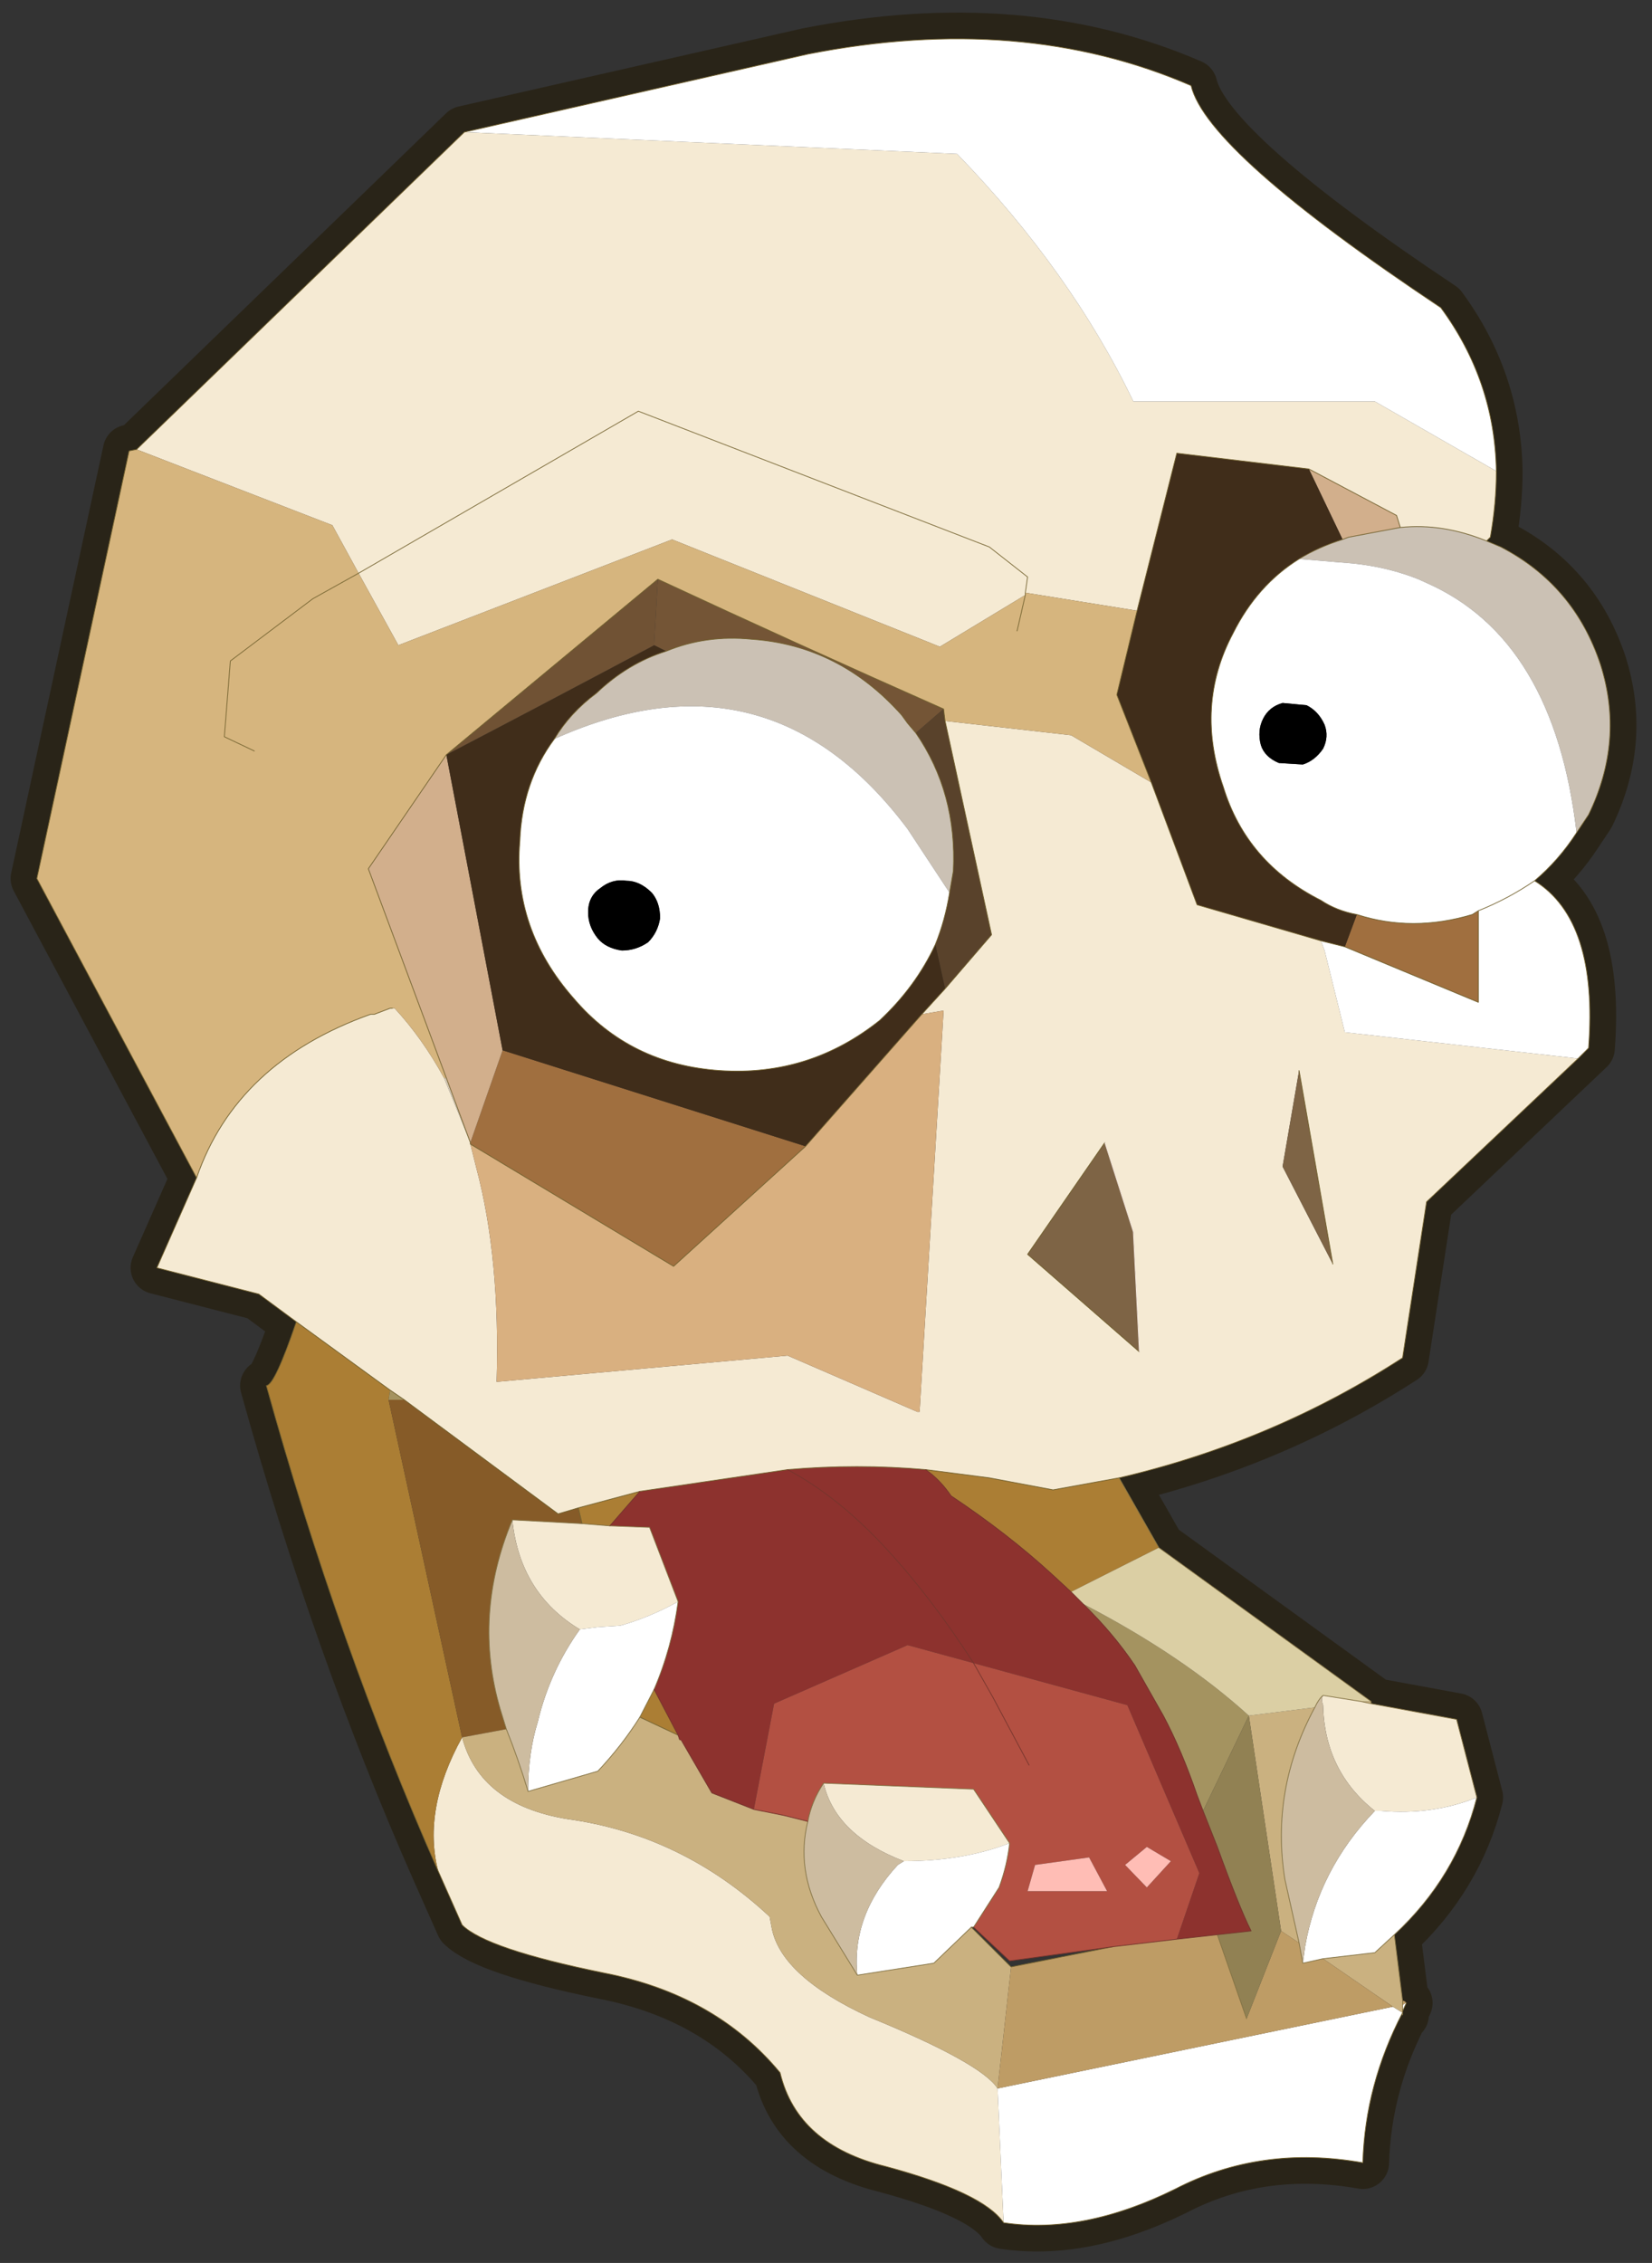 <svg width="276" height="378" xmlns="http://www.w3.org/2000/svg" xmlns:xlink="http://www.w3.org/1999/xlink">
 <rect width="100%" height="100%" fill="#333333" stroke="none"/>
 <defs>
  <g transform="matrix(1,0,0,1,192.55,294) " id="shape0">
   <path id="svg_1" stroke-opacity="0" stroke-linejoin="round" stroke-linecap="round" stroke="#ff00ff" fill="none" d="m187.95,-293.5l0,380l-379.95,0l-0.05,0l0,-380l380,0m-95,294.1l-189.95,0"/>
   <path id="svg_2" stroke-opacity="0" stroke-linejoin="round" stroke-linecap="round" stroke="#ff00ff" fill="none" d="m187.95,-293.5l-190,190l190,190m-380,-380l190,190l-189.95,190"/>
  </g>
  <g transform="matrix(1,0,0,1,54.2,74.6) " id="sprite0">
   <use id="svg_3" xlink:href="#shape1" width="108.4" transform="matrix(1,0,0,1,-54.2,-74.6) " height="149.2"/>
  </g>
  <g transform="matrix(1,0,0,1,54.2,74.6) " id="shape1">
   <path id="svg_4" stroke-width="3.5" stroke-linejoin="round" stroke-linecap="round" stroke="#292418" fill="none" d="m50.2,-19.95q-1.2,1.85 -2.8,3.2q4.25,2.65 3.6,11.15l-10.8,10.25l-1.6,10.4q-8.65,5.6 -18.9,8l2.65,4.65l14.15,10.25l0,0.15l5.7,1.05l1.35,5.2q-1.35,5.3 -5.5,9.15l0.55,4.4q0.15,0 0.25,0.15l-0.25,0.55l0,0.25l0,-0.15q-2.5,4.8 -2.65,10q-6.8,-1.2 -12.5,1.75q-6.15,3.05 -11.45,2.25q-1.35,-2 -7.85,-3.75q-5.9,-1.45 -7.05,-6.25q-4.3,-5.2 -11.75,-6.65q-7.85,-1.6 -9.45,-3.2l-1.6,-3.6q-6.65,-15.05 -11.45,-32.35q0.55,0 2,-4.25l-2.5,-1.85l-6.8,-1.75l2.65,-6l-10.65,-19.95l6.15,-28.5l0.5,-0.1l21.85,-21.15l22.9,-5.2q14.25,-2.8 25.55,2.1q1.05,4.4 16.65,14.8q3.6,4.9 3.7,10.9q0,2.15 -0.4,4.4l-0.25,0.25l0.95,0.4q4.9,2.55 6.65,7.85q1.6,5.05 -0.8,10l-0.8,1.2z"/>
   <path id="svg_5" fill-rule="evenodd" fill="#f5ead3" d="m44.85,-44.05q0,2.15 -0.4,4.4l-0.25,0.25q-2.95,-1.2 -5.75,-0.9l-0.25,-0.8l-5.85,-3.1l-8.8,-1.05l-2.65,10.5l-7.45,-1.2l0,0.15l-5.7,3.45l-17.85,-7.15l-18.25,7.05l-2.65,-4.8l18.65,-10.8l23.4,9.05l2.55,2l-0.15,1.05l0.15,-1.05l-2.55,-2l-23.4,-9.05l-18.65,10.8l-1.75,-3.2l-13.05,-5.05l21.85,-21.15l32.85,1.45q7.6,7.85 11.75,16.5l16.1,0l8.1,4.65m5.45,39.15l-10.1,9.55l-1.6,10.4q-8.65,5.6 -18.9,8l-4.4,0.8l-4.25,-0.8l-4.25,-0.55q-4.55,-0.4 -9.2,0l-9.85,1.45l-4.1,1.1l-1.35,0.4l-10.25,-7.6l-0.95,-0.65l-6.25,-4.55l-2.5,-1.85l-6.8,-1.75l2.65,-6q2.65,-7.7 11.6,-10.9l0.25,0l1.05,-0.4l0.15,0l0.15,0q1.85,2 3.3,4.65l1.75,4.3l0,0.1l0.4,1.6q1.6,6 1.35,14.25l19.4,-1.75l8.65,3.75l0.15,0l1.6,-26.75l-1.45,0.25l1.55,-1.7l3.1,-3.6l-3.1,-14.25l8.4,0.95l5.35,3.15l3.05,8.15l8.25,2.4l0.25,0.65l1.35,5.45l15.55,1.75m-13.8,43l5.7,1.05l1.35,5.2q-2.95,1.2 -6.4,0.9l-0.4,0q-3.35,-2.65 -3.45,-7.05q-0.15,-0.4 0,-0.65l2.5,0.4l0.7,0.15m-24.5,34.6q-1.35,-2 -7.85,-3.75q-5.9,-1.45 -7.05,-6.25q-4.3,-5.2 -11.75,-6.65q-7.85,-1.6 -9.45,-3.2l-1.6,-3.6q-1.05,-4.1 1.6,-8.9q1.2,4.5 7.05,5.45q7.6,1.05 13.45,6.5l0.15,0.8q0.65,3.2 6.5,5.9q7.45,3.05 8.55,4.75l0.4,8.95m-28.1,-46.6l1.85,0.15l2.65,0.1l1.9,4.95q-1.9,1.05 -3.85,1.6l-1.5,0.1l-1.2,0.15q-4,-2.4 -4.5,-7.3l4.65,0.25m37.15,-11.45l-0.4,-8l-1.9,-5.95l-5.15,7.45l7.45,6.5m10.65,-18.75l-1.1,6.4l3.35,6.5l-2.25,-12.9m-31.7,47.5l10,0.4l2.4,3.6q-3.1,1.2 -7.05,1.2q-4.55,-1.75 -5.35,-5.2"/>
   <path id="svg_6" fill-rule="evenodd" fill="#cbc1b4" d="m44.2,-39.4l0.95,0.4q4.9,2.55 6.65,7.85q1.6,5.05 -0.8,10l-0.8,1.2q-1.5,-12.9 -10,-16.65l-0.55,-0.25q-2,-0.8 -4.35,-1.05l-3.6,-0.3q1.3,-0.8 2.9,-1.3l0.4,-0.15l3.45,-0.65q2.8,-0.3 5.75,0.9m-54.7,7.35q2.65,-1.1 5.7,-0.8q5.85,0.4 10,5.05l0.4,0.55l0.55,0.65q2.75,4 2.5,9.2l-0.25,1.45l-2.8,-4.25q-9.3,-12.4 -23.55,-6q1.05,-1.75 2.8,-3.05q2.1,-2 4.65,-2.8"/>
   <path id="svg_7" fill-rule="evenodd" fill="#ffffff" d="m50.2,-19.95q-1.2,1.85 -2.8,3.2q4.25,2.65 3.6,11.15l-0.7,0.7l-15.55,-1.75l-1.35,-5.45l-0.25,-0.65l1.6,0.4l8.9,3.7l0,-6.1l-0.4,0.25q-4,1.2 -7.7,0q-1.35,-0.25 -2.4,-0.95q-4.95,-2.5 -6.5,-7.55q-1.9,-5.45 0.65,-10.25q1.6,-3.2 4.4,-4.95l3.6,0.3q2.35,0.25 4.35,1.05l0.55,0.25q8.5,3.75 10,16.65m-6.65,64.3q-1.35,5.3 -5.5,9.15l-1.3,1.2l-3.45,0.4l-1.35,0.3l0.15,-1.1q0.9,-5.15 4.65,-9.05l0.4,0q3.45,0.3 6.4,-0.9m-4.7,13.7l-0.25,0.55l0,-0.4q0.15,-0.15 0.25,-0.15m-0.25,0.65q-2.5,4.8 -2.65,10q-6.8,-1.2 -12.5,1.75q-6.15,3.05 -11.45,2.25l-0.4,-8.95l26.35,-5.45l0.65,0.4m-62.55,-125.35l22.9,-5.2q14.25,-2.8 25.55,2.1q1.05,4.4 16.65,14.8q3.6,4.9 3.7,10.9l-8.1,-4.65l-16.1,0q-4.15,-8.65 -11.75,-16.5l-32.85,-1.45m71.35,49.9q-1.75,1.2 -3.75,2q2,-0.8 3.75,-2m-65.35,-9.45q14.25,-6.4 23.55,6l2.8,4.25q-0.3,1.85 -0.95,3.45q-1.3,2.8 -3.7,5.05q-4.7,3.75 -10.65,3.35q-6,-0.4 -9.75,-4.8q-4.1,-4.65 -3.6,-10.5q0.15,-3.9 2.3,-6.8m47.1,0.4q0.25,0.8 1.2,1.2l1.6,0.1q0.8,-0.25 1.35,-1.05q0.4,-0.8 0.1,-1.6q-0.4,-0.9 -1.2,-1.3l-1.6,-0.15q-0.9,0.25 -1.3,1.05q-0.4,0.8 -0.15,1.75m-44.05,9.55q-0.8,0.55 -0.8,1.6q0,0.95 0.65,1.75q0.55,0.65 1.6,0.8q0.95,0 1.75,-0.55q0.65,-0.65 0.8,-1.6q0,-1.05 -0.55,-1.7q-0.8,-0.8 -1.7,-0.8q-0.95,-0.15 -1.75,0.5m-1.35,49.4l1.2,-0.15l1.5,-0.1q1.95,-0.55 3.85,-1.6q-0.4,3.05 -1.6,5.85l-0.95,1.85q-1.2,1.9 -2.8,3.6l-4.65,1.35q0,-2.55 0.65,-4.65q0.8,-3.35 2.8,-6.15m28.65,14.25q-0.15,1.45 -0.7,2.95l-1.7,2.65l-0.15,0l-2.5,2.4l-5.1,0.8q-0.4,-4 2.7,-7.35l0.4,-0.25q3.95,0 7.05,-1.2"/>
   <path id="svg_8" fill-rule="evenodd" fill="#a06f3f" d="m43.65,-14.75l0,6.1l-8.9,-3.7l0.8,-2.15q3.7,1.2 7.7,0l0.4,-0.25m-67.2,15.55l0,-0.1l2.15,-6.15l20.2,6.4l-8.8,8l-13.55,-8.15"/>
   <path id="svg_9" fill-rule="evenodd" fill="#745536" d="m6.15,-26.6l-0.55,-0.65l-0.4,-0.55q-4.15,-4.65 -10,-5.05q-3.05,-0.3 -5.7,0.8l-0.8,-0.4l0.25,-4.4q9.45,4.4 19.05,8.65l-1.85,1.6"/>
   <path id="svg_10" fill-rule="evenodd" fill="#d6b57e" d="m-41.8,3.05l-10.65,-19.95l6.15,-28.5l0.5,-0.1l13.05,5.05l1.75,3.2l2.65,4.8l18.25,-7.05l17.85,7.15l5.7,-3.45l-0.55,2.4l0.55,-2.4l0,-0.15l7.45,1.2l-1.35,5.6l2.3,5.85l-5.35,-3.15l-8.4,-0.95l-0.1,-0.8q-9.6,-4.25 -19.05,-8.65l-14.1,11.7l-5.2,7.6l5.2,13.95l-0.15,0q-1.45,-2.65 -3.3,-4.65l-0.15,0l-0.15,0l-1.05,0.4l-0.25,0q-8.95,3.2 -11.6,10.9m3.85,-28.45l-2,-0.95l0.4,-5.05l5.5,-4.15l3.05,-1.7l-3.05,1.7l-5.5,4.15l-0.4,5.05l2,0.95"/>
   <path id="svg_11" fill-rule="evenodd" fill="#59422b" d="m8.4,-15.95l0.25,-1.45q0.25,-5.2 -2.5,-9.2l1.85,-1.6l0.1,0.8l3.1,14.25l-3.1,3.6l-0.65,-2.95q0.65,-1.6 0.95,-3.45"/>
   <path id="svg_12" fill-rule="evenodd" fill="#d2af8c" d="m32.35,-44.2l5.85,3.1l0.25,0.8l-3.45,0.65l-0.4,0.15l-2.25,-4.7m-57.5,40.6l-5.2,-13.95l5.2,-7.6l3.75,19.7l-2.15,6.15l-1.6,-4.3"/>
   <path id="svg_13" fill-rule="evenodd" fill="#000000" d="m29.15,-25.8q-0.25,-0.95 0.15,-1.75q0.4,-0.8 1.3,-1.05l1.6,0.15q0.8,0.4 1.2,1.3q0.3,0.8 -0.1,1.6q-0.55,0.8 -1.35,1.05l-1.6,-0.1q-0.95,-0.4 -1.2,-1.2m-44.05,9.55q0.8,-0.65 1.75,-0.5q0.9,0 1.7,0.8q0.55,0.65 0.55,1.7q-0.15,0.95 -0.8,1.6q-0.8,0.55 -1.75,0.55q-1.05,-0.15 -1.6,-0.8q-0.65,-0.8 -0.65,-1.75q0,-1.05 0.8,-1.6"/>
   <path id="svg_14" fill-rule="evenodd" fill="#402d1a" d="m34.75,-12.35l-1.6,-0.4l-8.25,-2.4l-3.05,-8.15l-2.3,-5.85l1.35,-5.6l2.65,-10.5l8.8,1.05l2.25,4.7q-1.6,0.5 -2.9,1.3q-2.8,1.75 -4.4,4.95q-2.55,4.8 -0.65,10.25q1.55,5.05 6.5,7.55q1.05,0.7 2.4,0.95l-0.8,2.15m-45.25,-19.7q-2.55,0.8 -4.65,2.8q-1.75,1.3 -2.8,3.05q-2.15,2.9 -2.3,6.8q-0.5,5.85 3.6,10.5q3.75,4.4 9.75,4.8q5.95,0.4 10.65,-3.35q2.4,-2.25 3.7,-5.05l0.65,2.95l-1.55,1.7l-7.75,8.8l-20.2,-6.4l-3.75,-19.7q6.9,-3.6 13.85,-7.3l0.8,0.4"/>
   <path id="svg_15" fill-rule="evenodd" fill="#705234" d="m-11.05,-36.85l-0.25,4.4q-6.95,3.7 -13.85,7.3l14.1,-11.7"/>
   <path id="svg_16" fill-rule="evenodd" fill="#d5c8b5" d="m-25.3,-3.6l0.15,0l1.6,4.3l-1.75,-4.3m1.75,4.4l0,-0.1l0,0.1"/>
   <path id="svg_17" fill-rule="evenodd" fill="#d9b080" d="m6.55,-7.85l1.45,-0.25l-1.6,26.75l-0.15,0l-8.65,-3.75l-19.4,1.75q0.25,-8.25 -1.35,-14.25l-0.4,-1.6l13.55,8.15l8.8,-8l7.75,-8.8"/>
   <path id="svg_18" fill-rule="evenodd" fill="#ab7e34" d="m19.7,23.05l2.65,4.65l-5.85,2.95l-1.3,-1.2q-2.95,-2.7 -6.7,-5.2q-0.75,-1.1 -1.7,-1.75l4.25,0.55l4.25,0.8l4.4,-0.8m-45.4,26.2q-6.65,-15.05 -11.45,-32.35q0.55,0 2,-4.25l6.25,4.55l-0.1,0.65l4.9,22.5q-2.65,4.8 -1.6,8.9m9.35,-24.2l4.1,-1.1l-2,2.3l-1.85,-0.15l-0.25,-1.05m4.1,13.95l0.95,-1.85l1.6,3.05l-2.55,-1.2"/>
   <path id="svg_19" fill-rule="evenodd" fill="#865b28" d="m-16.35,25.05l0.25,1.05l-4.65,-0.25q-2.65,6.35 -0.8,12.65l0.4,1.3l-2.95,0.55l-4.9,-22.5l1.05,0l10.25,7.6l1.35,-0.4"/>
   <path id="svg_20" fill-rule="evenodd" fill="#a49360" d="m-27.95,17.85l-1.05,0l0.1,-0.65l0.95,0.65m53.25,27.4l-0.4,-1.05q-1.05,-3.05 -2.25,-5.3l-1.9,-3.35q-1.45,-2.15 -3.45,-4.1q6.65,3.45 11.05,7.45l-3.05,6.35"/>
   <path id="svg_21" fill-rule="evenodd" fill="#cdbca0" d="m-21.15,39.8l-0.4,-1.3q-1.85,-6.3 0.8,-12.65q0.5,4.9 4.5,7.3q-2,2.8 -2.8,6.15q-0.65,2.1 -0.65,4.65q-0.65,-2.15 -1.45,-4.15m20.1,6.15q0.25,-1.35 1.05,-2.55q0.8,3.45 5.35,5.2l-0.4,0.25q-3.1,3.35 -2.7,7.35l-2.4,-3.9q-1.7,-3.15 -0.9,-6.35m33.8,-7.6q0.25,-0.55 0.55,-0.8q-0.15,0.25 0,0.65q0.1,4.4 3.45,7.05q-3.75,3.9 -4.65,9.05l-0.15,1.1l-0.25,-1.35l-0.95,-4.25q-0.95,-6 2,-11.45"/>
   <path id="svg_22" fill-rule="evenodd" fill="#8d322e" d="m-14.25,26.25l2,-2.3l9.85,-1.45q4.65,-0.4 9.2,0q0.95,0.65 1.7,1.75q3.75,2.5 6.7,5.2l1.3,1.2l0.8,0.8q2,1.95 3.45,4.1l1.9,3.35q1.2,2.25 2.25,5.3l0.4,1.05l0.95,2.4q1.45,4 2.25,5.6l-2.25,0.25l-2.7,0.3l1.5,-4.4l-4.8,-11.2l-10.25,-2.8l-4.4,-1.2l-8.9,3.9l-1.35,7.05l-2.8,-1.1l-2,-3.45l-0.15,-0.1l-0.1,-0.3l-1.6,-3.05q1.2,-2.8 1.6,-5.85l-1.9,-4.95l-2.65,-0.1m24.25,9.15q-2.8,-4.35 -5.75,-7.55q-3.2,-3.5 -6.65,-5.35q3.45,1.85 6.65,5.35q2.95,3.2 5.75,7.55"/>
   <path id="svg_23" fill-rule="evenodd" fill="#cab180" d="m36.5,37.95l0,0.15l-0.7,-0.15l0.7,0m1.55,15.55l0.55,4.4l0,0.3l0,0.4l0,0.25l0,-0.15l-0.65,-0.4l-4.65,-3.2l3.45,-0.4l1.3,-1.2m-62.15,-13.15l2.95,-0.55q0.8,2 1.45,4.15l4.65,-1.35q1.6,-1.7 2.8,-3.6l2.55,1.2l0.1,0.3l0.15,0.1l2,3.45l2.8,1.1l2,0.4l1.6,0.4q-0.8,3.2 0.9,6.35l2.4,3.9l5.1,-0.8l2.5,-2.4l2.65,2.65l-0.9,8.1q-1.1,-1.7 -8.55,-4.75q-5.85,-2.7 -6.5,-5.9l-0.15,-0.8q-5.85,-5.45 -13.45,-6.5q-5.85,-0.95 -7.05,-5.45m52.45,-1.45l4.4,-0.55q-2.95,5.45 -2,11.45l0.95,4.25l-1.2,-0.8l-2.15,-14.35"/>
   <path id="svg_24" fill-rule="evenodd" fill="#7e6445" d="m18.75,0.7l1.9,5.95l0.4,8l-7.45,-6.5l5.15,-7.45m15.2,8.1l-3.35,-6.5l1.1,-6.4l2.25,12.9"/>
   <path id="svg_25" fill-rule="evenodd" fill="#b35042" d="m10,35.4l10.25,2.8l4.8,11.2l-1.5,4.4l-4.25,0.5l-6.9,0.95l-2.4,-2.25l1.7,-2.65q0.55,-1.5 0.7,-2.95l-2.4,-3.6l-10,-0.4q-0.8,1.2 -1.05,2.55l-1.6,-0.4l-2,-0.4l1.35,-7.05l8.9,-3.9l4.4,1.2l1.3,2.3l2.4,4.5l-2.4,-4.5l-1.3,-2.3m11.55,12.25l-1.45,1.2l1.45,1.5l1.6,-1.75l-1.6,-0.95m-2.65,2.95l-1.2,-2.25l-3.6,0.5l-0.5,1.75l5.3,0"/>
   <path id="svg_26" fill-rule="evenodd" fill="#dbcfa4" d="m22.35,27.7l14.15,10.25l-0.7,0l-2.5,-0.4q-0.3,0.25 -0.55,0.8l-4.4,0.55q-4.4,-4 -11.05,-7.45l-0.8,-0.8l5.85,-2.95"/>
   <path id="svg_27" fill-rule="evenodd" fill="#be9c65" d="m38.6,57.9q0.15,0 0.25,0.15q-0.1,0 -0.25,0.15l0,-0.3m-15.05,-4.1l2.7,-0.3l1.95,5.6l2.3,-5.85l1.2,0.8l0.25,1.35l1.35,-0.3l4.65,3.2l-26.35,5.45l0.9,-8.1l6.8,-1.35l4.25,-0.5"/>
   <path id="svg_28" fill-rule="evenodd" fill="#918153" d="m26.25,53.5l2.25,-0.25q-0.8,-1.6 -2.25,-5.6l-0.95,-2.4l3.05,-6.35l2.15,14.35l-2.3,5.85l-1.95,-5.6"/>
   <path id="svg_29" fill-rule="evenodd" fill="#ffbdb5" d="m18.9,50.6l-5.3,0l0.5,-1.75l3.6,-0.5l1.2,2.25m2.65,-2.95l1.6,0.95l-1.6,1.75l-1.45,-1.5l1.45,-1.2"/>
   <path id="svg_30" stroke-width="0.05" stroke-linejoin="round" stroke-linecap="round" stroke="#746330" fill="none" d="m44.85,-44.05q0,2.15 -0.4,4.4l-0.25,0.25l0.95,0.4q4.9,2.55 6.65,7.85q1.6,5.05 -0.8,10l-0.8,1.2q-1.2,1.85 -2.8,3.2q4.25,2.65 3.6,11.15l-0.7,0.7l-10.1,9.55l-1.6,10.4q-8.65,5.6 -18.9,8m19.15,35l-0.25,0.55m0,0.1q-2.5,4.8 -2.65,10q-6.8,-1.2 -12.5,1.75q-6.15,3.05 -11.45,2.25q-1.35,-2 -7.85,-3.75q-5.9,-1.45 -7.05,-6.25q-4.3,-5.2 -11.75,-6.65q-7.85,-1.6 -9.45,-3.2l-1.6,-3.6q-6.65,-15.05 -11.45,-32.35q0.55,0 2,-4.25l-2.5,-1.85l-6.8,-1.75l2.65,-6l-10.65,-19.95l6.15,-28.5l0.5,-0.1l21.85,-21.15l22.9,-5.2q14.25,-2.8 25.55,2.1q1.05,4.4 16.65,14.8q3.6,4.9 3.7,10.9m-1.2,29.3l0,6.1l-8.9,-3.7l-1.6,-0.4m2.4,-1.75q3.7,1.2 7.7,0l0.4,-0.25q2,-0.8 3.75,-2m-41.25,-9.85l-0.55,-0.65l-0.4,-0.55q-4.15,-4.65 -10,-5.05q-3.05,-0.3 -5.7,0.8q-2.55,0.8 -4.65,2.8q-1.75,1.3 -2.8,3.05q-2.15,2.9 -2.3,6.8q-0.5,5.85 3.6,10.5q3.75,4.4 9.75,4.8q5.95,0.4 10.65,-3.35q2.4,-2.25 3.7,-5.05q0.65,-1.6 0.95,-3.45l0.25,-1.45q0.25,-5.2 -2.5,-9.2m1.85,-1.6q-9.6,-4.25 -19.05,-8.65m24.5,1.05l-0.55,2.4m0.55,-2.55l0,0.15m-44.45,-1.45l-3.05,1.7l-5.5,4.15l-0.4,5.05l2,0.95m6.95,-11.85l18.65,-10.8l23.4,9.05l2.55,2l-0.15,1.05m7.45,1.2l2.65,-10.5l8.8,1.05l5.85,3.1l0.25,0.8q2.8,-0.3 5.75,0.9m-36.1,12l-0.1,-0.8m13.85,4.9l-2.3,-5.85l1.35,-5.6m10.8,-3.45q-2.8,1.75 -4.4,4.95q-2.55,4.8 -0.65,10.25q1.55,5.05 6.5,7.55q1.05,0.7 2.4,0.95m-0.95,-25q-1.6,0.5 -2.9,1.3m6.75,-2.1l-3.45,0.65l-0.4,0.15m-12.75,16.2l3.05,8.15l8.25,2.4m-61.9,4.5l-0.15,0l-1.05,0.4l-0.25,0q-8.95,3.2 -11.6,10.9m16.65,-6.65l-5.2,-13.95l5.2,-7.6l14.1,-11.7m-12.5,37.65l0,-0.1l-1.6,-4.3m12.9,27.55l-4.1,1.1l0.25,1.05m3.85,-2.15l9.85,-1.45q4.65,-0.4 9.2,0l4.25,0.55l4.25,0.8l4.4,-0.8m-36.05,2l-1.35,0.4l-10.25,-7.6l-0.95,-0.65l-6.25,-4.55m22.9,26.35l2.55,1.2m28.45,-39.5l-5.15,7.45l7.45,6.5m10.65,-18.75l2.25,12.9m-25.85,-18.35l3.1,-3.6l-3.1,-14.25m-1.55,19.55l1.55,-1.7m-31.65,10.35l13.55,8.15l8.8,-8l7.75,-8.8m3.3,60.85l2.65,2.65l6.8,-1.35"/>
   <path id="svg_31" stroke-width="0.05" stroke-linejoin="round" stroke-linecap="round" stroke="#847344" fill="none" d="m19.7,23.05l2.65,4.65l14.15,10.25l0,0.15l5.7,1.05l1.35,5.2q-1.35,5.3 -5.5,9.15l0.55,4.4m0,0.7l0,0.25m-54.7,-32.75l1.85,0.15m-6.9,13.55l-0.4,-1.3q-1.85,-6.3 0.8,-12.65l4.65,0.25m6.4,5.2l-1.9,-4.95l-2.65,-0.1m2.95,10.9l-0.95,1.85q-1.2,1.9 -2.8,3.6l-4.65,1.35q-0.65,-2.15 -1.45,-4.15m9.85,-2.65q1.2,-2.8 1.6,-5.85m8.65,14.65q0.25,-1.35 1.05,-2.55l10,0.4l2.4,3.6q-0.15,1.45 -0.7,2.95l-1.7,2.65l-0.15,0l-2.5,2.4l-5.1,0.8l-2.4,-3.9q-1.7,-3.15 -0.9,-6.35m36.85,-8l0.7,0.15m-3.75,0.25q0.25,-0.55 0.55,-0.8l2.5,0.4m-4.1,16.1l-0.95,-4.25q-0.95,-6 2,-11.45m0.55,16.75l-1.35,0.3l-0.25,-1.35m6.35,-0.55l-1.3,1.2l-3.45,0.4m5.3,3.1l0,-0.3m0,0.7l0,-0.4m-10.4,0.9l-1.95,-5.6"/>
   <path id="svg_32" stroke-width="0.05" stroke-linejoin="round" stroke-linecap="round" stroke="#74342c" fill="none" d="m-14.25,26.25l2,-2.3m2.55,16.25l-1.6,-3.05m18.1,-14.65q0.95,0.65 1.7,1.75q3.75,2.5 6.7,5.2l1.3,1.2m-26.1,9.85l-0.1,-0.3m7.3,-17.7q3.45,1.85 6.65,5.35q2.95,3.2 5.75,7.55l1.3,2.3l2.4,4.5m9.85,11.6l2.7,-0.3l2.25,-0.25q-0.8,-1.6 -2.25,-5.6l-0.95,-2.4l-0.4,-1.05q-1.05,-3.05 -2.25,-5.3l-1.9,-3.35q-1.45,-2.15 -3.45,-4.1l-0.8,-0.8m-21.15,14.5l2,0.4l1.6,0.4m11.05,7.05l2.4,2.25l6.9,-0.95l4.25,-0.5m-28.2,-8.65l-2.8,-1.1l-2,-3.45"/>
   <path id="svg_33" stroke-width="0.05" stroke-linejoin="round" stroke-linecap="round" stroke="#f1e4dc" fill="none" d="m21.05,14.65l-0.4,-8l-1.9,-5.95"/>
  </g>
  <g id="sprite1">
   <use id="svg_34" xlink:href="#shape2" width="102.95" height="45"/>
  </g>
  <g id="shape2">
   <path id="svg_35" fill-rule="evenodd" fill-opacity="0" fill="#ff00ff" d="m0,0l102.95,0l0,45l-102.95,0l0,-45"/>
  </g>
 </defs>
 <g>
  <title>background</title>
  <rect fill="none" id="canvas_background" height="380" width="278" y="-1" x="-1"/>
 </g>
 <g>
  <title>Layer 1</title>
  <g id="svg_36" transform="matrix(2,0,0,2,0,0) ">
   <use x="83.05" y="208.5" id="svg_37" xlink:href="#shape0" width="381" transform="matrix(1,0,0,1,-192.55,-294) " height="381"/>
   <use x="66.302" y="166.454" id="svg_38" xlink:href="#sprite0" width="108.4" transform="matrix(1.253,0,0,1.253,-82.19,-207.492) " height="149.2"/>
   <use x="-60.314" y="-51.397" xlink:href="#sprite1" width="102.95" transform="matrix(1.807,0,0,1.654,87,115) " id="_mcMask" height="45"/>
  </g>
 </g>
</svg>
